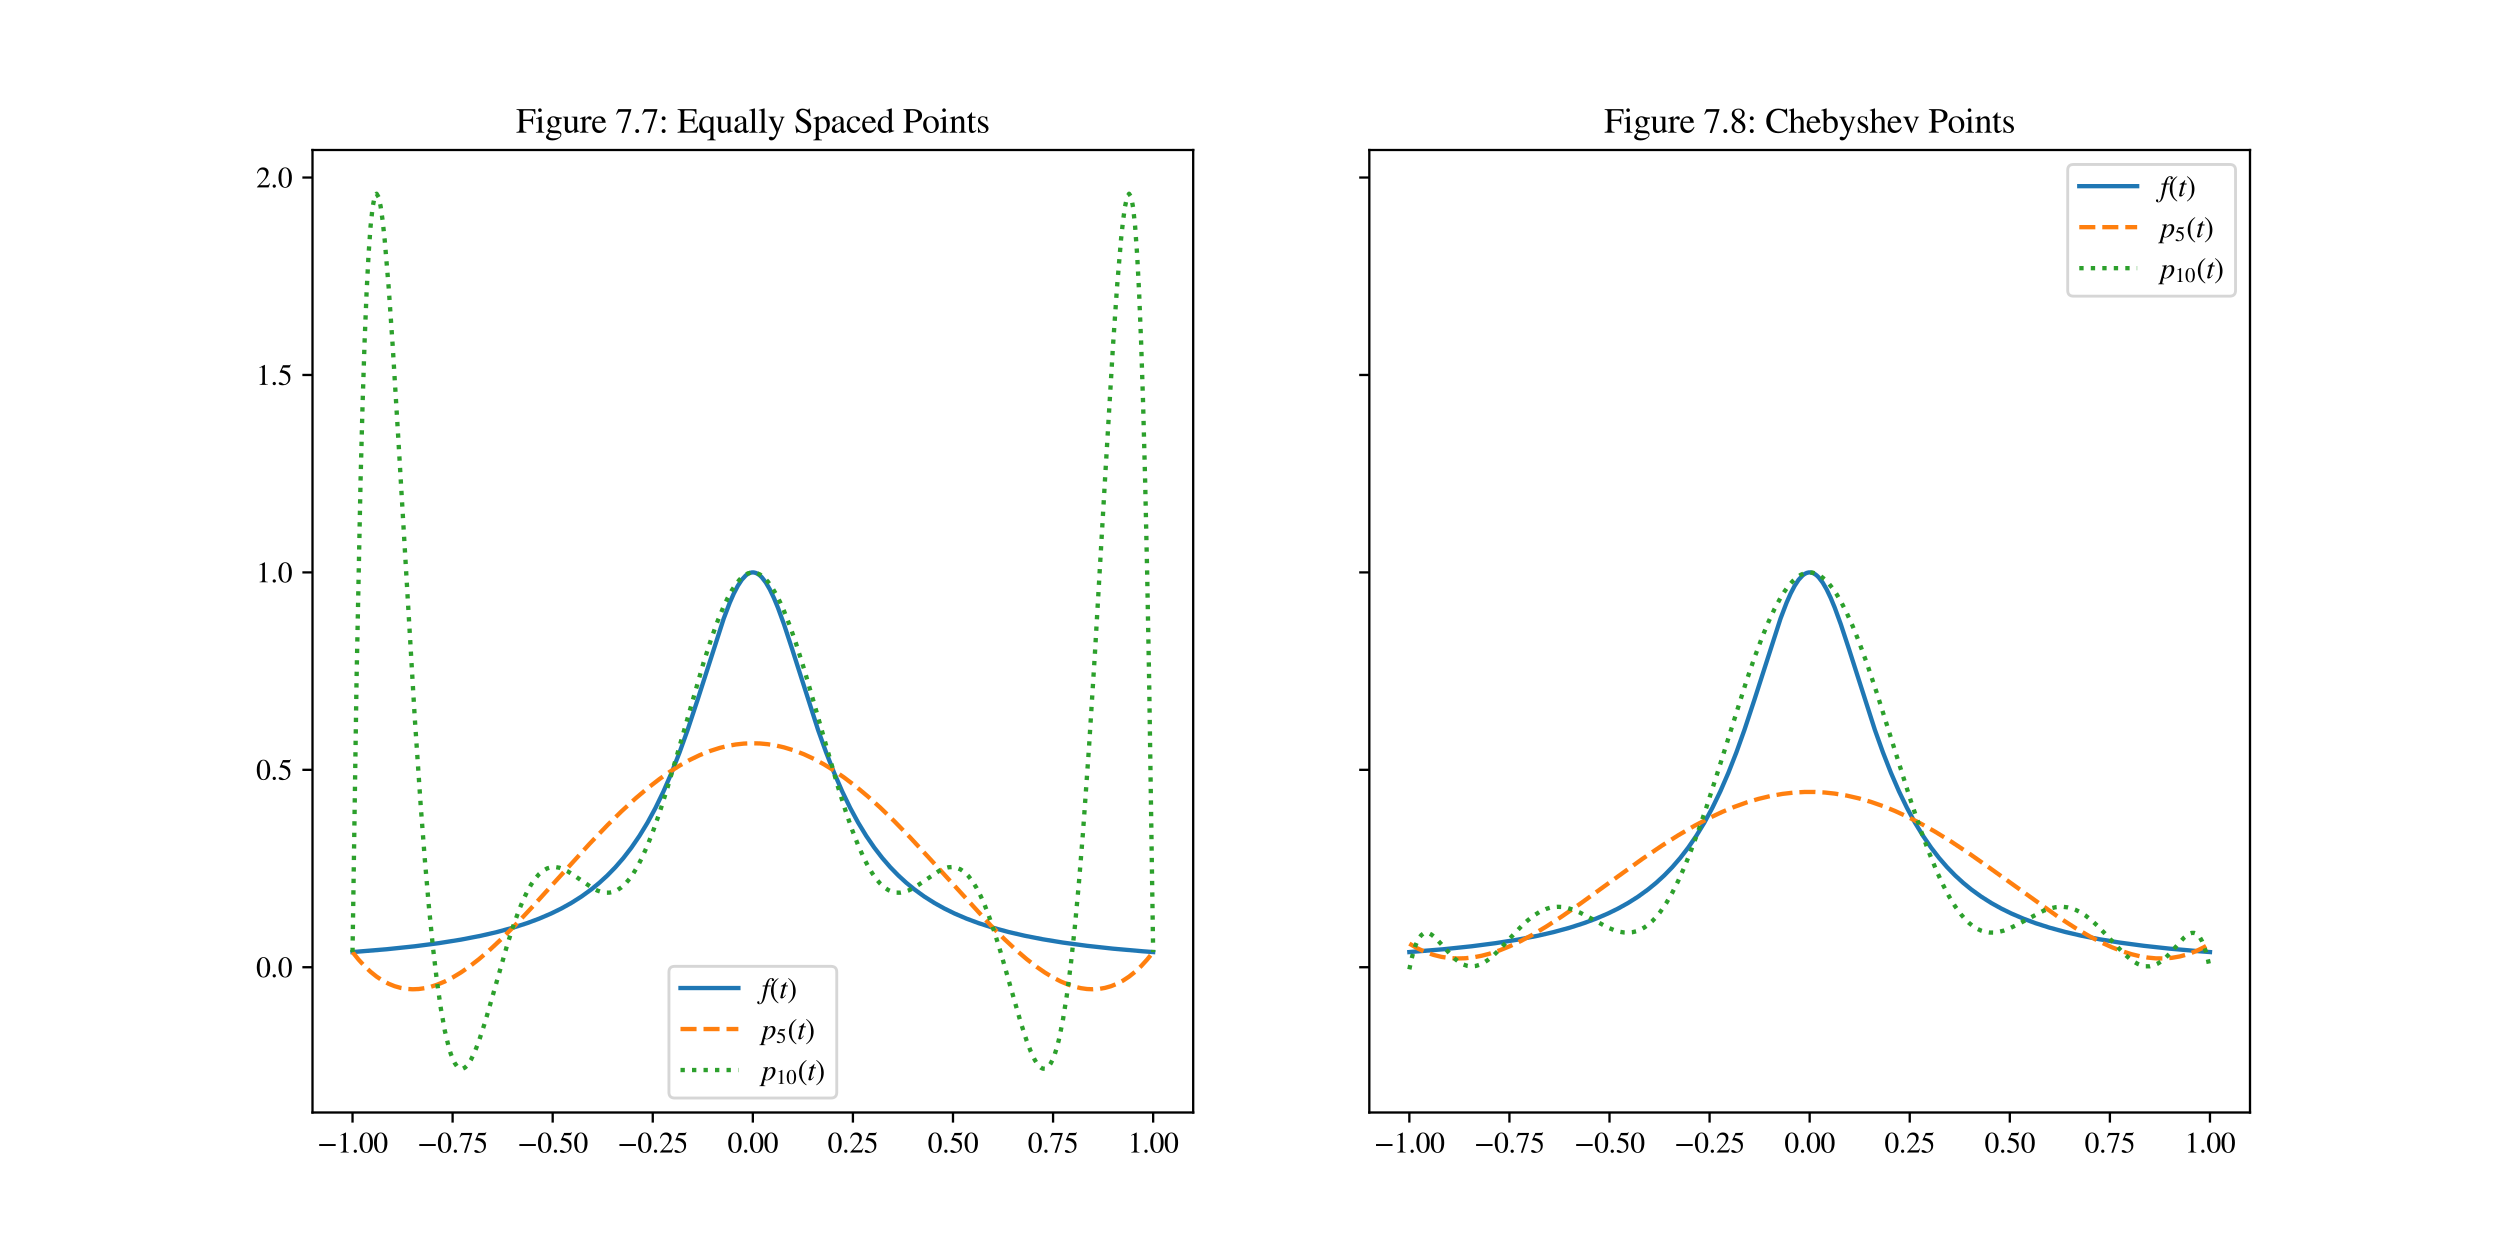 <?xml version="1.0" encoding="utf-8" standalone="no"?>
<!DOCTYPE svg PUBLIC "-//W3C//DTD SVG 1.1//EN"
  "http://www.w3.org/Graphics/SVG/1.1/DTD/svg11.dtd">
<svg xmlns:xlink="http://www.w3.org/1999/xlink" width="864pt" height="432pt" viewBox="0 0 864 432" xmlns="http://www.w3.org/2000/svg" version="1.1">
 <defs>
  <style type="text/css">*{stroke-linejoin: round; stroke-linecap: butt}</style>
 </defs>
 <g id="figure_1">
  <g id="patch_1">
   <path d="M 0 432 
L 864 432 
L 864 0 
L 0 0 
z
" style="fill: #ffffff"/>
  </g>
  <g id="axes_1">
   <g id="patch_2">
    <path d="M 108 384.48 
L 412.364 384.48 
L 412.364 51.84 
L 108 51.84 
z
" style="fill: #ffffff"/>
   </g>
   <g id="matplotlib.axis_1">
    <g id="xtick_1">
     <g id="line2d_1">
      <defs>
       <path id="m4198bbc410" d="M 0 0 
L 0 3.5 
" style="stroke: #000000; stroke-width: 0.8"/>
      </defs>
      <g>
       <use xlink:href="#m4198bbc410" x="121.835" y="384.48" style="stroke: #000000; stroke-width: 0.8"/>
      </g>
     </g>
     <g id="text_1">
      <!-- −1.00 -->
      <g transform="translate(109.66 398.31) scale(0.1 -0.1)">
       <defs>
        <path id="STIXGeneral-Regular-2212" d="M 3974 1408 
L 410 1408 
L 410 1830 
L 3974 1830 
L 3974 1408 
z
" transform="scale(0.016)"/>
        <path id="STIXGeneral-Regular-31" d="M 2522 0 
L 755 0 
L 755 96 
Q 1107 115 1235 227 
Q 1363 339 1363 608 
L 1363 3482 
Q 1363 3795 1171 3795 
Q 1082 3795 883 3718 
L 710 3654 
L 710 3744 
L 1856 4326 
L 1914 4307 
L 1914 486 
Q 1914 275 2042 185 
Q 2170 96 2522 96 
L 2522 0 
z
" transform="scale(0.016)"/>
        <path id="STIXGeneral-Regular-2e" d="M 1158 275 
Q 1158 134 1052 32 
Q 947 -70 800 -70 
Q 653 -70 550 32 
Q 448 134 448 281 
Q 448 429 553 534 
Q 659 640 806 640 
Q 947 640 1052 531 
Q 1158 422 1158 275 
z
" transform="scale(0.016)"/>
        <path id="STIXGeneral-Regular-30" d="M 3046 2112 
Q 3046 1683 2963 1302 
Q 2880 922 2717 602 
Q 2554 282 2266 96 
Q 1978 -90 1600 -90 
Q 1210 -90 915 108 
Q 621 307 461 640 
Q 301 973 227 1350 
Q 154 1728 154 2150 
Q 154 2746 301 3222 
Q 448 3699 790 4012 
Q 1133 4326 1626 4326 
Q 2253 4326 2649 3712 
Q 3046 3098 3046 2112 
z
M 2432 2080 
Q 2432 3091 2217 3625 
Q 2003 4160 1587 4160 
Q 1190 4160 979 3622 
Q 768 3085 768 2106 
Q 768 1120 979 598 
Q 1190 77 1600 77 
Q 2003 77 2217 598 
Q 2432 1120 2432 2080 
z
" transform="scale(0.016)"/>
       </defs>
       <use xlink:href="#STIXGeneral-Regular-2212"/>
       <use xlink:href="#STIXGeneral-Regular-31" x="68.5"/>
       <use xlink:href="#STIXGeneral-Regular-2e" x="118.5"/>
       <use xlink:href="#STIXGeneral-Regular-30" x="143.5"/>
       <use xlink:href="#STIXGeneral-Regular-30" x="193.5"/>
      </g>
     </g>
    </g>
    <g id="xtick_2">
     <g id="line2d_2">
      <g>
       <use xlink:href="#m4198bbc410" x="156.421" y="384.48" style="stroke: #000000; stroke-width: 0.8"/>
      </g>
     </g>
     <g id="text_2">
      <!-- −0.75 -->
      <g transform="translate(144.246 398.31) scale(0.1 -0.1)">
       <defs>
        <path id="STIXGeneral-Regular-37" d="M 2874 4134 
L 1517 -51 
L 1101 -51 
L 2368 3763 
L 992 3763 
Q 717 3763 582 3667 
Q 448 3571 243 3238 
L 128 3296 
L 512 4237 
L 2874 4237 
L 2874 4134 
z
" transform="scale(0.016)"/>
        <path id="STIXGeneral-Regular-35" d="M 2803 4358 
L 2573 3814 
Q 2534 3731 2400 3731 
L 1158 3731 
L 902 3187 
Q 1606 3053 1920 2896 
Q 2234 2739 2502 2368 
Q 2726 2061 2726 1555 
Q 2726 1094 2576 780 
Q 2426 467 2099 224 
Q 1664 -90 1011 -90 
Q 646 -90 422 19 
Q 198 128 198 307 
Q 198 550 486 550 
Q 717 550 960 352 
Q 1210 147 1414 147 
Q 1747 147 2012 480 
Q 2278 813 2278 1229 
Q 2278 1843 1850 2189 
Q 1293 2637 486 2637 
Q 410 2637 410 2688 
L 416 2720 
L 1114 4237 
L 2438 4237 
Q 2547 4237 2608 4269 
Q 2669 4301 2746 4403 
L 2803 4358 
z
" transform="scale(0.016)"/>
       </defs>
       <use xlink:href="#STIXGeneral-Regular-2212"/>
       <use xlink:href="#STIXGeneral-Regular-30" x="68.5"/>
       <use xlink:href="#STIXGeneral-Regular-2e" x="118.5"/>
       <use xlink:href="#STIXGeneral-Regular-37" x="143.5"/>
       <use xlink:href="#STIXGeneral-Regular-35" x="193.5"/>
      </g>
     </g>
    </g>
    <g id="xtick_3">
     <g id="line2d_3">
      <g>
       <use xlink:href="#m4198bbc410" x="191.008" y="384.48" style="stroke: #000000; stroke-width: 0.8"/>
      </g>
     </g>
     <g id="text_3">
      <!-- −0.50 -->
      <g transform="translate(178.833 398.31) scale(0.1 -0.1)">
       <use xlink:href="#STIXGeneral-Regular-2212"/>
       <use xlink:href="#STIXGeneral-Regular-30" x="68.5"/>
       <use xlink:href="#STIXGeneral-Regular-2e" x="118.5"/>
       <use xlink:href="#STIXGeneral-Regular-35" x="143.5"/>
       <use xlink:href="#STIXGeneral-Regular-30" x="193.5"/>
      </g>
     </g>
    </g>
    <g id="xtick_4">
     <g id="line2d_4">
      <g>
       <use xlink:href="#m4198bbc410" x="225.595" y="384.48" style="stroke: #000000; stroke-width: 0.8"/>
      </g>
     </g>
     <g id="text_4">
      <!-- −0.25 -->
      <g transform="translate(213.42 398.31) scale(0.1 -0.1)">
       <defs>
        <path id="STIXGeneral-Regular-32" d="M 3034 877 
L 2688 0 
L 186 0 
L 186 77 
L 1325 1286 
Q 1773 1754 1965 2144 
Q 2157 2534 2157 2950 
Q 2157 3379 1920 3616 
Q 1683 3853 1267 3853 
Q 922 3853 720 3673 
Q 518 3494 326 3021 
L 192 3053 
Q 301 3648 630 3987 
Q 960 4326 1523 4326 
Q 2054 4326 2380 4006 
Q 2707 3686 2707 3200 
Q 2707 2477 1888 1613 
L 832 486 
L 2330 486 
Q 2541 486 2665 569 
Q 2790 653 2944 915 
L 3034 877 
z
" transform="scale(0.016)"/>
       </defs>
       <use xlink:href="#STIXGeneral-Regular-2212"/>
       <use xlink:href="#STIXGeneral-Regular-30" x="68.5"/>
       <use xlink:href="#STIXGeneral-Regular-2e" x="118.5"/>
       <use xlink:href="#STIXGeneral-Regular-32" x="143.5"/>
       <use xlink:href="#STIXGeneral-Regular-35" x="193.5"/>
      </g>
     </g>
    </g>
    <g id="xtick_5">
     <g id="line2d_5">
      <g>
       <use xlink:href="#m4198bbc410" x="260.182" y="384.48" style="stroke: #000000; stroke-width: 0.8"/>
      </g>
     </g>
     <g id="text_5">
      <!-- 0.00 -->
      <g transform="translate(251.432 398.31) scale(0.1 -0.1)">
       <use xlink:href="#STIXGeneral-Regular-30"/>
       <use xlink:href="#STIXGeneral-Regular-2e" x="50"/>
       <use xlink:href="#STIXGeneral-Regular-30" x="75"/>
       <use xlink:href="#STIXGeneral-Regular-30" x="125"/>
      </g>
     </g>
    </g>
    <g id="xtick_6">
     <g id="line2d_6">
      <g>
       <use xlink:href="#m4198bbc410" x="294.769" y="384.48" style="stroke: #000000; stroke-width: 0.8"/>
      </g>
     </g>
     <g id="text_6">
      <!-- 0.25 -->
      <g transform="translate(286.019 398.31) scale(0.1 -0.1)">
       <use xlink:href="#STIXGeneral-Regular-30"/>
       <use xlink:href="#STIXGeneral-Regular-2e" x="50"/>
       <use xlink:href="#STIXGeneral-Regular-32" x="75"/>
       <use xlink:href="#STIXGeneral-Regular-35" x="125"/>
      </g>
     </g>
    </g>
    <g id="xtick_7">
     <g id="line2d_7">
      <g>
       <use xlink:href="#m4198bbc410" x="329.355" y="384.48" style="stroke: #000000; stroke-width: 0.8"/>
      </g>
     </g>
     <g id="text_7">
      <!-- 0.50 -->
      <g transform="translate(320.605 398.31) scale(0.1 -0.1)">
       <use xlink:href="#STIXGeneral-Regular-30"/>
       <use xlink:href="#STIXGeneral-Regular-2e" x="50"/>
       <use xlink:href="#STIXGeneral-Regular-35" x="75"/>
       <use xlink:href="#STIXGeneral-Regular-30" x="125"/>
      </g>
     </g>
    </g>
    <g id="xtick_8">
     <g id="line2d_8">
      <g>
       <use xlink:href="#m4198bbc410" x="363.942" y="384.48" style="stroke: #000000; stroke-width: 0.8"/>
      </g>
     </g>
     <g id="text_8">
      <!-- 0.75 -->
      <g transform="translate(355.192 398.31) scale(0.1 -0.1)">
       <use xlink:href="#STIXGeneral-Regular-30"/>
       <use xlink:href="#STIXGeneral-Regular-2e" x="50"/>
       <use xlink:href="#STIXGeneral-Regular-37" x="75"/>
       <use xlink:href="#STIXGeneral-Regular-35" x="125"/>
      </g>
     </g>
    </g>
    <g id="xtick_9">
     <g id="line2d_9">
      <g>
       <use xlink:href="#m4198bbc410" x="398.529" y="384.48" style="stroke: #000000; stroke-width: 0.8"/>
      </g>
     </g>
     <g id="text_9">
      <!-- 1.00 -->
      <g transform="translate(389.779 398.31) scale(0.1 -0.1)">
       <use xlink:href="#STIXGeneral-Regular-31"/>
       <use xlink:href="#STIXGeneral-Regular-2e" x="50"/>
       <use xlink:href="#STIXGeneral-Regular-30" x="75"/>
       <use xlink:href="#STIXGeneral-Regular-30" x="125"/>
      </g>
     </g>
    </g>
   </g>
   <g id="matplotlib.axis_2">
    <g id="ytick_1">
     <g id="line2d_10">
      <defs>
       <path id="mdc51bb96e4" d="M 0 0 
L -3.5 0 
" style="stroke: #000000; stroke-width: 0.8"/>
      </defs>
      <g>
       <use xlink:href="#mdc51bb96e4" x="108" y="334.283" style="stroke: #000000; stroke-width: 0.8"/>
      </g>
     </g>
     <g id="text_10">
      <!-- 0.0 -->
      <g transform="translate(88.5 337.698) scale(0.1 -0.1)">
       <use xlink:href="#STIXGeneral-Regular-30"/>
       <use xlink:href="#STIXGeneral-Regular-2e" x="50"/>
       <use xlink:href="#STIXGeneral-Regular-30" x="75"/>
      </g>
     </g>
    </g>
    <g id="ytick_2">
     <g id="line2d_11">
      <g>
       <use xlink:href="#mdc51bb96e4" x="108" y="266.051" style="stroke: #000000; stroke-width: 0.8"/>
      </g>
     </g>
     <g id="text_11">
      <!-- 0.5 -->
      <g transform="translate(88.5 269.466) scale(0.1 -0.1)">
       <use xlink:href="#STIXGeneral-Regular-30"/>
       <use xlink:href="#STIXGeneral-Regular-2e" x="50"/>
       <use xlink:href="#STIXGeneral-Regular-35" x="75"/>
      </g>
     </g>
    </g>
    <g id="ytick_3">
     <g id="line2d_12">
      <g>
       <use xlink:href="#mdc51bb96e4" x="108" y="197.82" style="stroke: #000000; stroke-width: 0.8"/>
      </g>
     </g>
     <g id="text_12">
      <!-- 1.0 -->
      <g transform="translate(88.5 201.234) scale(0.1 -0.1)">
       <use xlink:href="#STIXGeneral-Regular-31"/>
       <use xlink:href="#STIXGeneral-Regular-2e" x="50"/>
       <use xlink:href="#STIXGeneral-Regular-30" x="75"/>
      </g>
     </g>
    </g>
    <g id="ytick_4">
     <g id="line2d_13">
      <g>
       <use xlink:href="#mdc51bb96e4" x="108" y="129.588" style="stroke: #000000; stroke-width: 0.8"/>
      </g>
     </g>
     <g id="text_13">
      <!-- 1.5 -->
      <g transform="translate(88.5 133.003) scale(0.1 -0.1)">
       <use xlink:href="#STIXGeneral-Regular-31"/>
       <use xlink:href="#STIXGeneral-Regular-2e" x="50"/>
       <use xlink:href="#STIXGeneral-Regular-35" x="75"/>
      </g>
     </g>
    </g>
    <g id="ytick_5">
     <g id="line2d_14">
      <g>
       <use xlink:href="#mdc51bb96e4" x="108" y="61.356" style="stroke: #000000; stroke-width: 0.8"/>
      </g>
     </g>
     <g id="text_14">
      <!-- 2.0 -->
      <g transform="translate(88.5 64.771) scale(0.1 -0.1)">
       <use xlink:href="#STIXGeneral-Regular-32"/>
       <use xlink:href="#STIXGeneral-Regular-2e" x="50"/>
       <use xlink:href="#STIXGeneral-Regular-30" x="75"/>
      </g>
     </g>
    </g>
   </g>
   <g id="line2d_15">
    <path d="M 121.835 329.034 
L 133.624 328.058 
L 143.332 327.037 
L 151.654 325.954 
L 159.282 324.739 
L 166.217 323.394 
L 171.764 322.111 
L 177.312 320.596 
L 182.167 319.035 
L 186.327 317.486 
L 190.488 315.702 
L 193.956 314.002 
L 197.423 312.074 
L 200.89 309.879 
L 204.358 307.37 
L 207.131 305.099 
L 209.905 302.559 
L 212.679 299.712 
L 215.453 296.515 
L 218.227 292.92 
L 221.001 288.873 
L 223.775 284.32 
L 226.549 279.203 
L 229.322 273.467 
L 232.096 267.07 
L 234.87 259.99 
L 237.644 252.248 
L 241.111 241.767 
L 250.127 213.739 
L 252.207 208.286 
L 253.594 205.141 
L 254.981 202.477 
L 256.368 200.364 
L 257.755 198.862 
L 258.448 198.353 
L 259.142 198.012 
L 259.835 197.841 
L 260.529 197.841 
L 261.222 198.012 
L 261.915 198.353 
L 262.609 198.862 
L 263.302 199.534 
L 264.689 201.348 
L 266.076 203.744 
L 267.463 206.658 
L 268.85 210.016 
L 270.931 215.713 
L 273.704 224.13 
L 282.72 252.248 
L 285.493 259.99 
L 288.267 267.07 
L 291.041 273.467 
L 293.815 279.203 
L 296.589 284.32 
L 299.363 288.873 
L 302.137 292.92 
L 304.911 296.515 
L 307.684 299.712 
L 310.458 302.559 
L 313.232 305.099 
L 316.006 307.37 
L 319.473 309.879 
L 322.941 312.074 
L 326.408 314.002 
L 329.875 315.702 
L 334.036 317.486 
L 338.197 319.035 
L 343.051 320.596 
L 348.599 322.111 
L 354.147 323.394 
L 360.388 324.615 
L 367.323 325.751 
L 375.644 326.872 
L 384.66 327.858 
L 395.062 328.772 
L 398.529 329.034 
L 398.529 329.034 
" clip-path="url(#p6e915c32c0)" style="fill: none; stroke: #1f77b4; stroke-width: 1.5; stroke-linecap: square"/>
   </g>
   <g id="line2d_16">
    <path d="M 121.835 329.034 
L 123.915 331.63 
L 125.996 333.9 
L 128.076 335.859 
L 130.156 337.519 
L 132.237 338.892 
L 134.317 339.991 
L 136.398 340.829 
L 138.478 341.417 
L 140.558 341.768 
L 142.639 341.893 
L 144.719 341.803 
L 146.8 341.51 
L 148.88 341.025 
L 150.96 340.359 
L 153.734 339.207 
L 156.508 337.776 
L 159.282 336.091 
L 162.056 334.175 
L 165.523 331.489 
L 168.991 328.522 
L 173.151 324.647 
L 178.006 319.78 
L 183.553 313.888 
L 192.569 303.922 
L 203.664 291.715 
L 209.905 285.198 
L 214.76 280.42 
L 219.614 275.962 
L 223.775 272.436 
L 227.935 269.214 
L 231.403 266.779 
L 234.87 264.588 
L 238.338 262.653 
L 241.805 260.983 
L 245.272 259.587 
L 248.74 258.474 
L 251.513 257.791 
L 254.287 257.294 
L 257.061 256.986 
L 259.835 256.868 
L 262.609 256.939 
L 265.383 257.2 
L 268.157 257.649 
L 270.931 258.286 
L 274.398 259.342 
L 277.865 260.681 
L 281.333 262.297 
L 284.8 264.181 
L 288.267 266.321 
L 291.735 268.708 
L 295.895 271.877 
L 300.056 275.355 
L 304.217 279.111 
L 309.071 283.803 
L 314.619 289.503 
L 321.554 296.993 
L 342.358 319.78 
L 347.212 324.647 
L 351.373 328.522 
L 354.84 331.489 
L 358.308 334.175 
L 361.082 336.091 
L 363.855 337.776 
L 366.629 339.207 
L 369.403 340.359 
L 371.484 341.025 
L 373.564 341.51 
L 375.644 341.803 
L 377.725 341.893 
L 379.805 341.768 
L 381.886 341.417 
L 383.966 340.829 
L 386.046 339.991 
L 388.127 338.892 
L 390.207 337.519 
L 392.288 335.859 
L 394.368 333.9 
L 396.449 331.63 
L 398.529 329.034 
L 398.529 329.034 
" clip-path="url(#p6e915c32c0)" style="fill: none; stroke-dasharray: 5.55,2.4; stroke-dashoffset: 0; stroke: #ff7f0e; stroke-width: 1.5"/>
   </g>
   <g id="line2d_17">
    <path d="M 121.835 329.034 
L 123.222 234.999 
L 124.609 166.101 
L 125.302 139.78 
L 125.996 118.246 
L 126.689 101.063 
L 127.382 87.822 
L 128.076 78.137 
L 128.769 71.652 
L 129.463 68.03 
L 130.156 66.96 
L 130.85 68.15 
L 131.543 71.331 
L 132.237 76.25 
L 132.93 82.676 
L 134.317 99.203 
L 135.704 119.384 
L 137.785 153.745 
L 143.332 247.982 
L 145.413 278.675 
L 146.8 296.817 
L 148.187 312.919 
L 149.573 326.904 
L 150.96 338.757 
L 152.347 348.511 
L 153.734 356.24 
L 155.121 362.049 
L 155.815 364.275 
L 156.508 366.071 
L 157.202 367.457 
L 157.895 368.454 
L 158.589 369.081 
L 159.282 369.36 
L 159.976 369.313 
L 160.669 368.96 
L 161.362 368.324 
L 162.056 367.427 
L 162.749 366.29 
L 164.136 363.381 
L 165.523 359.764 
L 167.604 353.361 
L 170.378 343.758 
L 175.232 326.76 
L 177.312 320.223 
L 179.393 314.455 
L 180.78 311.106 
L 182.167 308.184 
L 183.553 305.704 
L 184.94 303.668 
L 186.327 302.07 
L 187.714 300.896 
L 189.101 300.121 
L 190.488 299.717 
L 191.875 299.649 
L 193.262 299.877 
L 194.649 300.357 
L 196.036 301.042 
L 198.116 302.348 
L 205.051 307.105 
L 206.438 307.777 
L 207.825 308.257 
L 209.212 308.509 
L 210.599 308.502 
L 211.986 308.207 
L 213.373 307.603 
L 214.76 306.67 
L 216.147 305.396 
L 217.533 303.772 
L 218.92 301.795 
L 220.307 299.466 
L 221.694 296.792 
L 223.775 292.156 
L 225.855 286.823 
L 227.935 280.866 
L 230.709 272.119 
L 234.177 260.266 
L 243.192 228.855 
L 245.966 220.29 
L 248.046 214.545 
L 250.127 209.508 
L 251.513 206.593 
L 252.9 204.063 
L 254.287 201.94 
L 255.674 200.242 
L 257.061 198.986 
L 258.448 198.18 
L 259.835 197.834 
L 260.529 197.834 
L 261.222 197.95 
L 262.609 198.526 
L 263.996 199.558 
L 265.383 201.037 
L 266.77 202.949 
L 268.157 205.279 
L 269.544 208.004 
L 270.931 211.102 
L 273.011 216.387 
L 275.091 222.343 
L 277.865 231.127 
L 281.333 243.028 
L 289.654 272.119 
L 292.428 280.866 
L 294.509 286.823 
L 296.589 292.156 
L 298.669 296.792 
L 300.056 299.466 
L 301.443 301.795 
L 302.83 303.772 
L 304.217 305.396 
L 305.604 306.67 
L 306.991 307.603 
L 308.378 308.207 
L 309.765 308.502 
L 311.152 308.509 
L 312.539 308.257 
L 313.926 307.777 
L 315.313 307.105 
L 317.393 305.825 
L 325.021 300.677 
L 326.408 300.089 
L 327.795 299.729 
L 329.182 299.644 
L 330.569 299.875 
L 331.956 300.46 
L 333.343 301.431 
L 334.73 302.815 
L 336.117 304.631 
L 337.504 306.889 
L 338.891 309.59 
L 340.278 312.728 
L 341.664 316.283 
L 343.745 322.325 
L 345.825 329.077 
L 349.293 341.276 
L 352.76 353.361 
L 354.84 359.764 
L 356.227 363.381 
L 357.614 366.29 
L 358.308 367.427 
L 359.001 368.324 
L 359.695 368.96 
L 360.388 369.313 
L 361.082 369.36 
L 361.775 369.081 
L 362.469 368.454 
L 363.162 367.457 
L 363.855 366.071 
L 364.549 364.275 
L 365.242 362.049 
L 365.936 359.377 
L 367.323 352.623 
L 368.71 343.893 
L 370.097 333.096 
L 371.484 320.178 
L 372.871 305.129 
L 374.258 287.994 
L 376.338 258.641 
L 378.418 225.573 
L 381.886 165.764 
L 384.66 119.384 
L 386.046 99.203 
L 387.433 82.676 
L 388.127 76.25 
L 388.82 71.331 
L 389.514 68.15 
L 390.207 66.96 
L 390.901 68.03 
L 391.594 71.652 
L 392.288 78.137 
L 392.981 87.822 
L 393.675 101.063 
L 394.368 118.246 
L 395.062 139.78 
L 395.755 166.101 
L 396.449 197.675 
L 397.142 234.999 
L 398.529 329.034 
L 398.529 329.034 
" clip-path="url(#p6e915c32c0)" style="fill: none; stroke-dasharray: 1.5,2.475; stroke-dashoffset: 0; stroke: #2ca02c; stroke-width: 1.5"/>
   </g>
   <g id="patch_3">
    <path d="M 108 384.48 
L 108 51.84 
" style="fill: none; stroke: #000000; stroke-width: 0.8; stroke-linejoin: miter; stroke-linecap: square"/>
   </g>
   <g id="patch_4">
    <path d="M 412.364 384.48 
L 412.364 51.84 
" style="fill: none; stroke: #000000; stroke-width: 0.8; stroke-linejoin: miter; stroke-linecap: square"/>
   </g>
   <g id="patch_5">
    <path d="M 108 384.48 
L 412.364 384.48 
" style="fill: none; stroke: #000000; stroke-width: 0.8; stroke-linejoin: miter; stroke-linecap: square"/>
   </g>
   <g id="patch_6">
    <path d="M 108 51.84 
L 412.364 51.84 
" style="fill: none; stroke: #000000; stroke-width: 0.8; stroke-linejoin: miter; stroke-linecap: square"/>
   </g>
   <g id="text_15">
    <!-- Figure 7.7: Equally Spaced Points -->
    <g transform="translate(178.342 45.84) scale(0.12 -0.12)">
     <defs>
      <path id="STIXGeneral-Regular-46" d="M 3494 3322 
L 3334 3322 
Q 3264 3757 3094 3875 
Q 2925 3994 2349 3994 
L 1504 3994 
Q 1370 3994 1328 3946 
Q 1286 3898 1286 3744 
L 1286 2355 
L 2195 2355 
Q 2598 2355 2736 2470 
Q 2874 2586 2918 2963 
L 3066 2963 
L 3066 1472 
L 2918 1472 
Q 2880 1862 2745 1977 
Q 2611 2093 2195 2093 
L 1286 2093 
L 1286 717 
Q 1286 352 1392 246 
Q 1498 141 1869 122 
L 1869 0 
L 70 0 
L 70 122 
Q 435 147 534 259 
Q 634 371 634 787 
L 634 3526 
Q 634 3878 538 3984 
Q 442 4090 77 4115 
L 77 4237 
L 3462 4237 
L 3494 3322 
z
" transform="scale(0.016)"/>
      <path id="STIXGeneral-Regular-69" d="M 1152 4045 
Q 1152 3904 1056 3811 
Q 960 3718 819 3718 
Q 685 3718 592 3811 
Q 499 3904 499 4045 
Q 499 4179 595 4275 
Q 691 4371 826 4371 
Q 966 4371 1059 4275 
Q 1152 4179 1152 4045 
z
M 1619 0 
L 102 0 
L 102 96 
Q 435 115 521 211 
Q 608 307 608 666 
L 608 2118 
Q 608 2342 563 2432 
Q 518 2522 397 2522 
Q 243 2522 128 2490 
L 128 2592 
L 1120 2944 
L 1146 2918 
L 1146 672 
Q 1146 314 1226 218 
Q 1306 122 1619 96 
L 1619 0 
z
" transform="scale(0.016)"/>
      <path id="STIXGeneral-Regular-67" d="M 3008 2483 
L 2477 2483 
Q 2598 2208 2598 1946 
Q 2598 1453 2265 1203 
Q 1933 954 1600 954 
Q 1530 954 1357 973 
L 1235 986 
Q 1107 947 979 812 
Q 851 678 851 582 
Q 851 435 1350 410 
L 2176 371 
Q 2528 358 2739 172 
Q 2950 -13 2950 -314 
Q 2950 -685 2566 -986 
Q 2035 -1395 1286 -1395 
Q 826 -1395 502 -1212 
Q 179 -1030 179 -774 
Q 179 -595 320 -419 
Q 461 -243 806 6 
Q 602 102 534 172 
Q 467 243 467 346 
Q 467 531 762 787 
Q 909 915 1037 1043 
Q 717 1203 579 1401 
Q 442 1600 442 1901 
Q 442 2336 752 2640 
Q 1062 2944 1510 2944 
Q 1766 2944 2022 2848 
L 2163 2797 
Q 2349 2733 2515 2733 
L 3008 2733 
L 3008 2483 
z
M 973 2163 
L 973 2144 
Q 973 1683 1155 1398 
Q 1338 1114 1632 1114 
Q 1850 1114 1978 1270 
Q 2106 1427 2106 1690 
Q 2106 2112 1914 2464 
Q 1754 2765 1446 2765 
Q 1222 2765 1097 2605 
Q 973 2445 973 2163 
z
M 2771 -410 
Q 2771 -230 2595 -163 
Q 2419 -96 1978 -96 
Q 1344 -96 941 -13 
Q 749 -243 688 -348 
Q 627 -454 627 -563 
Q 627 -774 880 -902 
Q 1133 -1030 1555 -1030 
Q 2099 -1030 2435 -860 
Q 2771 -691 2771 -410 
z
" transform="scale(0.016)"/>
      <path id="STIXGeneral-Regular-75" d="M 3072 320 
L 3072 230 
Q 2573 96 2195 -58 
L 2163 -38 
L 2163 486 
L 2150 486 
Q 1747 -64 1235 -64 
Q 870 -64 662 160 
Q 454 384 454 755 
L 454 2362 
Q 454 2598 371 2688 
Q 288 2778 58 2790 
L 58 2880 
L 992 2880 
L 992 813 
Q 992 595 1123 451 
Q 1254 307 1446 307 
Q 1760 307 1984 506 
Q 2067 582 2099 649 
Q 2131 717 2131 877 
L 2131 2355 
Q 2131 2605 2041 2678 
Q 1952 2752 1658 2771 
L 1658 2880 
L 2669 2880 
L 2669 685 
Q 2669 461 2742 390 
Q 2816 320 3034 320 
L 3072 320 
z
" transform="scale(0.016)"/>
      <path id="STIXGeneral-Regular-72" d="M 1024 2931 
L 1024 2342 
Q 1267 2688 1430 2816 
Q 1594 2944 1792 2944 
Q 1958 2944 2051 2854 
Q 2144 2765 2144 2605 
Q 2144 2470 2077 2393 
Q 2010 2317 1894 2317 
Q 1773 2317 1638 2445 
Q 1536 2541 1472 2541 
Q 1338 2541 1181 2355 
Q 1024 2170 1024 2016 
L 1024 576 
Q 1024 301 1133 205 
Q 1242 109 1568 96 
L 1568 0 
L 32 0 
L 32 96 
Q 339 154 412 224 
Q 486 294 486 538 
L 486 2138 
Q 486 2349 438 2435 
Q 390 2522 269 2522 
Q 166 2522 45 2496 
L 45 2598 
Q 448 2726 992 2944 
L 1024 2931 
z
" transform="scale(0.016)"/>
      <path id="STIXGeneral-Regular-65" d="M 2611 1050 
L 2714 1005 
Q 2330 -64 1376 -64 
Q 813 -64 486 329 
Q 160 723 160 1389 
Q 160 2074 525 2509 
Q 890 2944 1485 2944 
Q 2061 2944 2374 2502 
Q 2560 2246 2592 1773 
L 621 1773 
Q 646 1370 700 1158 
Q 755 947 915 730 
Q 1184 378 1626 378 
Q 1939 378 2153 531 
Q 2368 685 2611 1050 
z
M 634 1978 
L 1939 1978 
Q 1882 2381 1750 2547 
Q 1619 2714 1312 2714 
Q 1043 2714 864 2525 
Q 685 2336 634 1978 
z
" transform="scale(0.016)"/>
      <path id="STIXGeneral-Regular-20" transform="scale(0.016)"/>
      <path id="STIXGeneral-Regular-3a" d="M 1123 2832 
Q 1229 2726 1229 2579 
Q 1229 2432 1126 2329 
Q 1024 2227 877 2227 
Q 730 2227 624 2332 
Q 518 2438 518 2579 
Q 518 2733 620 2835 
Q 723 2938 877 2938 
Q 1018 2938 1123 2832 
z
M 1229 282 
Q 1229 141 1126 35 
Q 1024 -70 877 -70 
Q 730 -70 624 35 
Q 518 141 518 282 
Q 518 435 620 537 
Q 723 640 877 640 
Q 1018 640 1123 534 
Q 1229 429 1229 282 
z
" transform="scale(0.016)"/>
      <path id="STIXGeneral-Regular-45" d="M 3821 1082 
L 3526 0 
L 77 0 
L 77 122 
Q 442 147 538 252 
Q 634 358 634 730 
L 634 3520 
Q 634 3878 534 3987 
Q 435 4096 77 4115 
L 77 4237 
L 3469 4237 
L 3494 3322 
L 3334 3322 
Q 3264 3750 3085 3872 
Q 2906 3994 2349 3994 
L 1510 3994 
Q 1370 3994 1328 3952 
Q 1286 3910 1286 3763 
L 1286 2355 
L 2253 2355 
Q 2656 2355 2787 2470 
Q 2918 2586 2976 2970 
L 3123 2970 
L 3123 1472 
L 2976 1472 
Q 2918 1875 2790 1984 
Q 2662 2093 2253 2093 
L 1286 2093 
L 1286 538 
Q 1286 346 1420 291 
Q 1555 237 1933 237 
L 2163 237 
Q 2848 237 3136 403 
Q 3424 570 3642 1082 
L 3821 1082 
z
" transform="scale(0.016)"/>
      <path id="STIXGeneral-Regular-71" d="M 3123 -1389 
L 1613 -1389 
L 1613 -1280 
Q 1952 -1254 2067 -1158 
Q 2182 -1062 2182 -794 
L 2182 410 
Q 1747 -64 1178 -64 
Q 730 -64 442 320 
Q 154 704 154 1312 
Q 154 2003 560 2473 
Q 966 2944 1562 2944 
Q 1920 2944 2304 2720 
L 2650 2925 
L 2720 2925 
L 2720 -902 
Q 2720 -1107 2797 -1180 
Q 2874 -1254 3123 -1280 
L 3123 -1389 
z
M 2182 813 
L 2182 2131 
Q 2182 2758 1587 2758 
Q 1178 2758 941 2432 
Q 704 2106 704 1542 
Q 704 1210 803 925 
Q 902 640 1062 499 
Q 1254 326 1542 326 
Q 1882 326 2106 531 
Q 2182 602 2182 813 
z
" transform="scale(0.016)"/>
      <path id="STIXGeneral-Regular-61" d="M 2829 422 
L 2829 243 
Q 2586 -64 2253 -64 
Q 1888 -64 1843 403 
L 1837 403 
Q 1427 -64 909 -64 
Q 608 -64 422 112 
Q 237 288 237 602 
Q 237 1050 685 1350 
Q 992 1555 1837 1869 
L 1837 2214 
Q 1837 2502 1699 2646 
Q 1562 2790 1338 2790 
Q 1146 2790 1018 2697 
Q 890 2605 890 2477 
Q 890 2419 909 2348 
Q 928 2278 928 2208 
Q 928 2112 841 2029 
Q 755 1946 634 1946 
Q 525 1946 441 2029 
Q 358 2112 358 2240 
Q 358 2547 685 2752 
Q 986 2944 1421 2944 
Q 1939 2944 2176 2656 
Q 2291 2522 2323 2384 
Q 2355 2246 2355 1946 
L 2355 723 
Q 2355 301 2554 301 
Q 2682 301 2829 422 
z
M 1837 813 
L 1837 1715 
Q 1248 1510 1018 1293 
Q 800 1094 800 800 
Q 800 557 921 432 
Q 1043 307 1242 307 
Q 1453 307 1613 410 
Q 1747 506 1792 589 
Q 1837 672 1837 813 
z
" transform="scale(0.016)"/>
      <path id="STIXGeneral-Regular-6c" d="M 1645 0 
L 134 0 
L 134 96 
Q 435 122 531 221 
Q 627 320 627 589 
L 627 3590 
Q 627 3821 569 3910 
Q 512 4000 358 4000 
Q 224 4000 122 3987 
L 122 4090 
Q 730 4237 1133 4371 
L 1165 4346 
L 1165 557 
Q 1165 288 1254 201 
Q 1344 115 1645 96 
L 1645 0 
z
" transform="scale(0.016)"/>
      <path id="STIXGeneral-Regular-79" d="M 3040 2880 
L 3040 2784 
Q 2925 2771 2854 2700 
Q 2784 2630 2720 2458 
L 1760 -160 
Q 1510 -838 1257 -1116 
Q 1005 -1395 640 -1395 
Q 435 -1395 313 -1289 
Q 192 -1184 192 -1024 
Q 192 -902 272 -816 
Q 352 -730 467 -730 
Q 653 -730 800 -813 
Q 883 -858 966 -858 
Q 1101 -858 1286 -576 
Q 1376 -448 1459 -211 
Q 1542 26 1542 115 
Q 1542 198 1274 762 
L 429 2566 
Q 346 2752 90 2790 
L 90 2880 
L 1402 2880 
L 1402 2784 
Q 1197 2778 1117 2739 
Q 1037 2701 1037 2611 
Q 1037 2541 1120 2349 
L 1837 749 
L 2458 2515 
Q 2483 2573 2483 2630 
Q 2483 2784 2189 2784 
L 2189 2880 
L 3040 2880 
z
" transform="scale(0.016)"/>
      <path id="STIXGeneral-Regular-53" d="M 3002 2963 
L 2842 2963 
Q 2733 3360 2579 3565 
Q 2189 4064 1651 4064 
Q 1357 4064 1181 3894 
Q 1005 3725 1005 3456 
Q 1005 3328 1069 3206 
Q 1133 3085 1206 2998 
Q 1280 2912 1465 2784 
Q 1651 2656 1766 2589 
Q 1882 2522 2150 2362 
Q 2669 2061 2905 1763 
Q 3142 1466 3142 1107 
Q 3142 576 2771 243 
Q 2400 -90 1837 -90 
Q 1421 -90 1082 58 
Q 915 128 781 128 
Q 704 128 653 70 
Q 602 13 602 -83 
L 461 -83 
L 275 1274 
L 416 1274 
Q 845 141 1734 141 
Q 2074 141 2285 342 
Q 2496 544 2496 858 
Q 2496 1158 2310 1363 
Q 2003 1696 1235 2106 
Q 454 2522 454 3206 
Q 454 3718 768 4022 
Q 1082 4326 1568 4326 
Q 1907 4326 2240 4186 
Q 2413 4109 2522 4109 
Q 2688 4109 2726 4326 
L 2861 4326 
L 3002 2963 
z
" transform="scale(0.016)"/>
      <path id="STIXGeneral-Regular-70" d="M 1018 2931 
L 1018 2438 
Q 1421 2944 1939 2944 
Q 2406 2944 2707 2560 
Q 3008 2176 3008 1581 
Q 3008 883 2621 409 
Q 2234 -64 1664 -64 
Q 1466 -64 1328 -6 
Q 1190 51 1018 211 
L 1018 -794 
Q 1018 -1094 1120 -1180 
Q 1222 -1267 1581 -1274 
L 1581 -1389 
L 32 -1389 
L 32 -1280 
Q 314 -1254 397 -1171 
Q 480 -1088 480 -838 
L 480 2157 
Q 480 2381 429 2451 
Q 378 2522 218 2522 
Q 115 2522 58 2515 
L 58 2618 
Q 506 2752 979 2944 
L 1018 2931 
z
M 1018 2138 
L 1018 563 
Q 1018 422 1238 281 
Q 1459 141 1683 141 
Q 2029 141 2243 467 
Q 2458 794 2458 1325 
Q 2458 1888 2243 2224 
Q 2029 2560 1670 2560 
Q 1446 2560 1232 2419 
Q 1018 2278 1018 2138 
z
" transform="scale(0.016)"/>
      <path id="STIXGeneral-Regular-63" d="M 2547 998 
L 2637 941 
Q 2362 403 2112 205 
Q 1786 -64 1376 -64 
Q 845 -64 502 336 
Q 160 736 160 1357 
Q 160 2170 698 2618 
Q 1094 2944 1562 2944 
Q 1965 2944 2256 2749 
Q 2547 2554 2547 2285 
Q 2547 2176 2457 2096 
Q 2368 2016 2246 2016 
Q 2022 2016 1939 2310 
L 1901 2451 
Q 1850 2630 1773 2694 
Q 1696 2758 1523 2758 
Q 1133 2758 893 2451 
Q 653 2144 653 1645 
Q 653 1094 928 745 
Q 1203 397 1645 397 
Q 1920 397 2118 528 
Q 2317 659 2547 998 
z
" transform="scale(0.016)"/>
      <path id="STIXGeneral-Regular-64" d="M 3142 269 
L 2202 -64 
L 2176 -45 
L 2176 365 
Q 1869 -64 1357 -64 
Q 826 -64 499 317 
Q 173 698 173 1312 
Q 173 1990 563 2467 
Q 954 2944 1504 2944 
Q 1850 2944 2176 2669 
L 2176 3667 
Q 2176 3866 2118 3930 
Q 2061 3994 1882 3994 
Q 1792 3994 1741 3987 
L 1741 4090 
Q 2323 4243 2682 4371 
L 2714 4358 
L 2714 730 
Q 2714 506 2768 435 
Q 2822 365 2995 365 
Q 3034 365 3142 371 
L 3142 269 
z
M 2176 653 
L 2176 2125 
Q 2176 2381 1981 2573 
Q 1786 2765 1523 2765 
Q 1158 2765 940 2438 
Q 723 2112 723 1568 
Q 723 979 963 624 
Q 1203 269 1606 269 
Q 1907 269 2080 474 
Q 2176 582 2176 653 
z
" transform="scale(0.016)"/>
      <path id="STIXGeneral-Regular-50" d="M 102 4237 
L 1760 4237 
Q 2669 4237 3149 3834 
Q 3469 3565 3469 3072 
Q 3469 2560 3104 2234 
Q 2835 1990 2553 1916 
Q 2272 1843 1734 1843 
Q 1549 1843 1293 1862 
L 1293 717 
Q 1293 352 1398 246 
Q 1504 141 1894 122 
L 1894 0 
L 102 0 
L 102 122 
Q 474 147 557 256 
Q 640 365 640 781 
L 640 3526 
Q 640 3885 547 3987 
Q 454 4090 102 4115 
L 102 4237 
z
M 1293 3770 
L 1293 2118 
Q 1510 2099 1683 2099 
Q 2202 2099 2486 2352 
Q 2771 2605 2771 3040 
Q 2771 3558 2476 3779 
Q 2182 4000 1517 4000 
Q 1382 4000 1337 3952 
Q 1293 3904 1293 3770 
z
" transform="scale(0.016)"/>
      <path id="STIXGeneral-Regular-6f" d="M 3008 1478 
Q 3008 806 2608 371 
Q 2208 -64 1568 -64 
Q 979 -64 582 368 
Q 186 800 186 1459 
Q 186 2125 582 2534 
Q 979 2944 1626 2944 
Q 2221 2944 2614 2537 
Q 3008 2131 3008 1478 
z
M 2432 1306 
Q 2432 2035 2112 2445 
Q 1856 2765 1504 2765 
Q 1171 2765 966 2493 
Q 762 2221 762 1747 
Q 762 928 1101 435 
Q 1318 115 1677 115 
Q 2029 115 2230 432 
Q 2432 749 2432 1306 
z
" transform="scale(0.016)"/>
      <path id="STIXGeneral-Regular-6e" d="M 3104 0 
L 1773 0 
L 1779 96 
Q 2016 115 2096 233 
Q 2176 352 2176 672 
L 2176 1946 
Q 2176 2592 1709 2592 
Q 1549 2592 1408 2515 
Q 1267 2438 1050 2227 
L 1050 461 
Q 1050 269 1136 192 
Q 1222 115 1466 96 
L 1466 0 
L 115 0 
L 115 96 
Q 358 115 435 214 
Q 512 314 512 602 
L 512 2157 
Q 512 2394 467 2483 
Q 422 2573 288 2573 
Q 160 2573 102 2547 
L 102 2656 
Q 550 2784 979 2944 
L 1030 2925 
L 1030 2426 
L 1037 2426 
Q 1491 2944 1958 2944 
Q 2323 2944 2518 2688 
Q 2714 2432 2714 1958 
L 2714 544 
Q 2714 288 2790 205 
Q 2867 122 3104 96 
L 3104 0 
z
" transform="scale(0.016)"/>
      <path id="STIXGeneral-Regular-74" d="M 1702 493 
L 1786 422 
Q 1478 -64 1011 -64 
Q 448 -64 448 749 
L 448 2675 
L 109 2675 
Q 83 2694 83 2720 
Q 83 2771 192 2842 
Q 435 2982 813 3526 
Q 826 3546 874 3606 
Q 922 3667 941 3706 
Q 986 3706 986 3622 
L 986 2880 
L 1632 2880 
L 1632 2675 
L 986 2675 
L 986 845 
Q 986 538 1062 403 
Q 1139 269 1318 269 
Q 1510 269 1702 493 
z
" transform="scale(0.016)"/>
      <path id="STIXGeneral-Regular-73" d="M 998 1926 
L 1664 1523 
Q 1984 1331 2105 1164 
Q 2227 998 2227 736 
Q 2227 416 1961 176 
Q 1696 -64 1331 -64 
Q 1030 -64 864 -6 
Q 691 51 570 51 
Q 461 51 416 -26 
L 333 -26 
L 333 979 
L 435 979 
Q 538 512 730 294 
Q 922 77 1248 77 
Q 1485 77 1632 211 
Q 1779 346 1779 550 
Q 1779 845 1440 1030 
L 1094 1222 
Q 326 1651 326 2150 
Q 326 2522 566 2730 
Q 806 2938 1210 2938 
Q 1491 2938 1638 2867 
Q 1754 2816 1818 2816 
Q 1862 2816 1920 2880 
L 1990 2880 
L 2022 2010 
L 1926 2010 
Q 1818 2445 1654 2621 
Q 1491 2797 1203 2797 
Q 986 2797 854 2688 
Q 723 2579 723 2362 
Q 723 2253 796 2128 
Q 870 2003 998 1926 
z
" transform="scale(0.016)"/>
     </defs>
     <use xlink:href="#STIXGeneral-Regular-46"/>
     <use xlink:href="#STIXGeneral-Regular-69" x="55.6"/>
     <use xlink:href="#STIXGeneral-Regular-67" x="83.4"/>
     <use xlink:href="#STIXGeneral-Regular-75" x="133.4"/>
     <use xlink:href="#STIXGeneral-Regular-72" x="183.4"/>
     <use xlink:href="#STIXGeneral-Regular-65" x="216.7"/>
     <use xlink:href="#STIXGeneral-Regular-20" x="261.1"/>
     <use xlink:href="#STIXGeneral-Regular-37" x="286.1"/>
     <use xlink:href="#STIXGeneral-Regular-2e" x="336.1"/>
     <use xlink:href="#STIXGeneral-Regular-37" x="361.1"/>
     <use xlink:href="#STIXGeneral-Regular-3a" x="411.1"/>
     <use xlink:href="#STIXGeneral-Regular-20" x="438.9"/>
     <use xlink:href="#STIXGeneral-Regular-45" x="463.9"/>
     <use xlink:href="#STIXGeneral-Regular-71" x="525"/>
     <use xlink:href="#STIXGeneral-Regular-75" x="575"/>
     <use xlink:href="#STIXGeneral-Regular-61" x="625"/>
     <use xlink:href="#STIXGeneral-Regular-6c" x="669.4"/>
     <use xlink:href="#STIXGeneral-Regular-6c" x="697.2"/>
     <use xlink:href="#STIXGeneral-Regular-79" x="725"/>
     <use xlink:href="#STIXGeneral-Regular-20" x="775"/>
     <use xlink:href="#STIXGeneral-Regular-53" x="800"/>
     <use xlink:href="#STIXGeneral-Regular-70" x="855.6"/>
     <use xlink:href="#STIXGeneral-Regular-61" x="905.6"/>
     <use xlink:href="#STIXGeneral-Regular-63" x="950"/>
     <use xlink:href="#STIXGeneral-Regular-65" x="994.4"/>
     <use xlink:href="#STIXGeneral-Regular-64" x="1038.8"/>
     <use xlink:href="#STIXGeneral-Regular-20" x="1088.8"/>
     <use xlink:href="#STIXGeneral-Regular-50" x="1113.8"/>
     <use xlink:href="#STIXGeneral-Regular-6f" x="1169.5"/>
     <use xlink:href="#STIXGeneral-Regular-69" x="1219.5"/>
     <use xlink:href="#STIXGeneral-Regular-6e" x="1247.3"/>
     <use xlink:href="#STIXGeneral-Regular-74" x="1297.3"/>
     <use xlink:href="#STIXGeneral-Regular-73" x="1325.1"/>
    </g>
   </g>
   <g id="legend_1">
    <g id="patch_7">
     <path d="M 233.182 379.48 
L 287.182 379.48 
Q 289.182 379.48 289.182 377.48 
L 289.182 335.969 
Q 289.182 333.969 287.182 333.969 
L 233.182 333.969 
Q 231.182 333.969 231.182 335.969 
L 231.182 377.48 
Q 231.182 379.48 233.182 379.48 
z
" style="fill: #ffffff; opacity: 0.8; stroke: #cccccc; stroke-linejoin: miter"/>
    </g>
    <g id="line2d_18">
     <path d="M 235.182 341.469 
L 245.182 341.469 
L 255.182 341.469 
" style="fill: none; stroke: #1f77b4; stroke-width: 1.5; stroke-linecap: square"/>
    </g>
    <g id="text_16">
     <!-- $f(t)$ -->
     <g transform="translate(263.182 344.969) scale(0.1 -0.1)">
      <defs>
       <path id="STIXGeneral-Italic-66" d="M 262 2739 
L 858 2739 
Q 1107 3546 1318 3846 
Q 1664 4339 2163 4339 
Q 2400 4339 2557 4227 
Q 2714 4115 2714 3942 
Q 2714 3834 2634 3750 
Q 2554 3667 2445 3667 
Q 2355 3667 2281 3737 
Q 2208 3808 2208 3917 
Q 2208 3981 2240 4038 
Q 2272 4096 2272 4115 
Q 2272 4198 2131 4198 
Q 1862 4198 1676 3849 
Q 1491 3501 1350 2739 
L 2035 2739 
L 1997 2534 
L 1306 2534 
L 845 486 
Q 435 -1325 -435 -1325 
Q -653 -1325 -797 -1213 
Q -941 -1101 -941 -934 
Q -941 -826 -870 -746 
Q -800 -666 -698 -666 
Q -589 -666 -521 -733 
Q -454 -800 -454 -902 
Q -454 -947 -483 -1001 
Q -512 -1056 -512 -1088 
Q -512 -1190 -384 -1190 
Q 13 -1190 237 -154 
L 800 2534 
L 218 2534 
L 262 2739 
z
" transform="scale(0.016)"/>
       <path id="STIXGeneral-Regular-28" d="M 1946 -1030 
L 1869 -1133 
Q 1126 -710 716 32 
Q 307 774 307 1613 
Q 307 3386 1888 4326 
L 1946 4224 
Q 1293 3667 1075 3126 
Q 858 2586 858 1632 
Q 858 685 1082 96 
Q 1306 -493 1946 -1030 
z
" transform="scale(0.016)"/>
       <path id="STIXGeneral-Italic-74" d="M 1894 2739 
L 1862 2534 
L 1325 2534 
L 768 435 
Q 755 384 755 346 
Q 755 243 851 243 
Q 928 243 1030 342 
Q 1133 442 1370 749 
L 1453 704 
Q 1158 256 969 93 
Q 781 -70 538 -70 
Q 243 -70 243 166 
Q 243 230 346 640 
L 845 2534 
L 365 2534 
L 358 2573 
Q 358 2688 570 2733 
Q 730 2771 992 2979 
Q 1254 3187 1421 3437 
Q 1459 3494 1510 3494 
Q 1568 3494 1568 3443 
Q 1568 3411 1562 3398 
L 1382 2739 
L 1894 2739 
z
" transform="scale(0.016)"/>
       <path id="STIXGeneral-Regular-29" d="M 186 4224 
L 262 4326 
Q 992 3891 1408 3148 
Q 1824 2406 1824 1581 
Q 1824 -166 243 -1133 
L 186 -1030 
Q 845 -486 1059 54 
Q 1274 595 1274 1562 
Q 1274 2534 1059 3120 
Q 845 3706 186 4224 
z
" transform="scale(0.016)"/>
      </defs>
      <use xlink:href="#STIXGeneral-Italic-66" transform="translate(0 0.203)"/>
      <use xlink:href="#STIXGeneral-Regular-28" transform="translate(27.8 0.203)"/>
      <use xlink:href="#STIXGeneral-Italic-74" transform="translate(61.1 0.203)"/>
      <use xlink:href="#STIXGeneral-Regular-29" transform="translate(88.9 0.203)"/>
     </g>
    </g>
    <g id="line2d_19">
     <path d="M 235.182 355.639 
L 245.182 355.639 
L 255.182 355.639 
" style="fill: none; stroke-dasharray: 5.55,2.4; stroke-dashoffset: 0; stroke: #ff7f0e; stroke-width: 1.5"/>
    </g>
    <g id="text_17">
     <!-- $p_5(t)$ -->
     <g transform="translate(263.182 359.139) scale(0.1 -0.1)">
      <defs>
       <path id="STIXGeneral-Italic-70" d="M 1376 2739 
L 1190 2099 
Q 1670 2822 2285 2822 
Q 2637 2822 2829 2611 
Q 3021 2400 3021 2022 
Q 3021 1235 2422 582 
Q 1824 -70 1120 -70 
Q 890 -70 678 38 
Q 422 -1018 422 -1024 
Q 422 -1126 508 -1168 
Q 595 -1210 819 -1210 
L 819 -1312 
L -480 -1312 
L -480 -1210 
Q -275 -1203 -188 -1120 
Q -102 -1037 -45 -806 
L 691 1958 
Q 794 2330 794 2413 
Q 794 2586 512 2586 
L 371 2586 
L 358 2682 
L 1357 2822 
Q 1389 2822 1389 2797 
Q 1382 2765 1376 2739 
z
M 2445 2003 
Q 2445 2285 2352 2416 
Q 2259 2547 2048 2547 
Q 1798 2547 1548 2329 
Q 1299 2112 1184 1818 
Q 1043 1453 905 953 
Q 768 454 768 294 
Q 768 186 854 118 
Q 941 51 1075 51 
Q 1574 51 2003 659 
Q 2445 1274 2445 2003 
z
" transform="scale(0.016)"/>
      </defs>
      <use xlink:href="#STIXGeneral-Italic-70" transform="translate(0 0.406)"/>
      <use xlink:href="#STIXGeneral-Regular-35" transform="translate(50.4 -12.822) scale(0.7)"/>
      <use xlink:href="#STIXGeneral-Regular-28" transform="translate(89.809 0.406)"/>
      <use xlink:href="#STIXGeneral-Italic-74" transform="translate(123.109 0.406)"/>
      <use xlink:href="#STIXGeneral-Regular-29" transform="translate(150.909 0.406)"/>
     </g>
    </g>
    <g id="line2d_20">
     <path d="M 235.182 369.81 
L 245.182 369.81 
L 255.182 369.81 
" style="fill: none; stroke-dasharray: 1.5,2.475; stroke-dashoffset: 0; stroke: #2ca02c; stroke-width: 1.5"/>
    </g>
    <g id="text_18">
     <!-- $p_{10}(t)$ -->
     <g transform="translate(263.182 373.31) scale(0.1 -0.1)">
      <use xlink:href="#STIXGeneral-Italic-70" transform="translate(0 0.406)"/>
      <use xlink:href="#STIXGeneral-Regular-31" transform="translate(50.4 -12.822) scale(0.7)"/>
      <use xlink:href="#STIXGeneral-Regular-30" transform="translate(85.4 -12.822) scale(0.7)"/>
      <use xlink:href="#STIXGeneral-Regular-28" transform="translate(124.809 0.406)"/>
      <use xlink:href="#STIXGeneral-Italic-74" transform="translate(158.109 0.406)"/>
      <use xlink:href="#STIXGeneral-Regular-29" transform="translate(185.909 0.406)"/>
     </g>
    </g>
   </g>
  </g>
  <g id="axes_2">
   <g id="patch_8">
    <path d="M 473.236 384.48 
L 777.6 384.48 
L 777.6 51.84 
L 473.236 51.84 
z
" style="fill: #ffffff"/>
   </g>
   <g id="matplotlib.axis_3">
    <g id="xtick_10">
     <g id="line2d_21">
      <g>
       <use xlink:href="#m4198bbc410" x="487.071" y="384.48" style="stroke: #000000; stroke-width: 0.8"/>
      </g>
     </g>
     <g id="text_19">
      <!-- −1.00 -->
      <g transform="translate(474.896 398.31) scale(0.1 -0.1)">
       <use xlink:href="#STIXGeneral-Regular-2212"/>
       <use xlink:href="#STIXGeneral-Regular-31" x="68.5"/>
       <use xlink:href="#STIXGeneral-Regular-2e" x="118.5"/>
       <use xlink:href="#STIXGeneral-Regular-30" x="143.5"/>
       <use xlink:href="#STIXGeneral-Regular-30" x="193.5"/>
      </g>
     </g>
    </g>
    <g id="xtick_11">
     <g id="line2d_22">
      <g>
       <use xlink:href="#m4198bbc410" x="521.658" y="384.48" style="stroke: #000000; stroke-width: 0.8"/>
      </g>
     </g>
     <g id="text_20">
      <!-- −0.75 -->
      <g transform="translate(509.483 398.31) scale(0.1 -0.1)">
       <use xlink:href="#STIXGeneral-Regular-2212"/>
       <use xlink:href="#STIXGeneral-Regular-30" x="68.5"/>
       <use xlink:href="#STIXGeneral-Regular-2e" x="118.5"/>
       <use xlink:href="#STIXGeneral-Regular-37" x="143.5"/>
       <use xlink:href="#STIXGeneral-Regular-35" x="193.5"/>
      </g>
     </g>
    </g>
    <g id="xtick_12">
     <g id="line2d_23">
      <g>
       <use xlink:href="#m4198bbc410" x="556.245" y="384.48" style="stroke: #000000; stroke-width: 0.8"/>
      </g>
     </g>
     <g id="text_21">
      <!-- −0.50 -->
      <g transform="translate(544.07 398.31) scale(0.1 -0.1)">
       <use xlink:href="#STIXGeneral-Regular-2212"/>
       <use xlink:href="#STIXGeneral-Regular-30" x="68.5"/>
       <use xlink:href="#STIXGeneral-Regular-2e" x="118.5"/>
       <use xlink:href="#STIXGeneral-Regular-35" x="143.5"/>
       <use xlink:href="#STIXGeneral-Regular-30" x="193.5"/>
      </g>
     </g>
    </g>
    <g id="xtick_13">
     <g id="line2d_24">
      <g>
       <use xlink:href="#m4198bbc410" x="590.831" y="384.48" style="stroke: #000000; stroke-width: 0.8"/>
      </g>
     </g>
     <g id="text_22">
      <!-- −0.25 -->
      <g transform="translate(578.656 398.31) scale(0.1 -0.1)">
       <use xlink:href="#STIXGeneral-Regular-2212"/>
       <use xlink:href="#STIXGeneral-Regular-30" x="68.5"/>
       <use xlink:href="#STIXGeneral-Regular-2e" x="118.5"/>
       <use xlink:href="#STIXGeneral-Regular-32" x="143.5"/>
       <use xlink:href="#STIXGeneral-Regular-35" x="193.5"/>
      </g>
     </g>
    </g>
    <g id="xtick_14">
     <g id="line2d_25">
      <g>
       <use xlink:href="#m4198bbc410" x="625.418" y="384.48" style="stroke: #000000; stroke-width: 0.8"/>
      </g>
     </g>
     <g id="text_23">
      <!-- 0.00 -->
      <g transform="translate(616.668 398.31) scale(0.1 -0.1)">
       <use xlink:href="#STIXGeneral-Regular-30"/>
       <use xlink:href="#STIXGeneral-Regular-2e" x="50"/>
       <use xlink:href="#STIXGeneral-Regular-30" x="75"/>
       <use xlink:href="#STIXGeneral-Regular-30" x="125"/>
      </g>
     </g>
    </g>
    <g id="xtick_15">
     <g id="line2d_26">
      <g>
       <use xlink:href="#m4198bbc410" x="660.005" y="384.48" style="stroke: #000000; stroke-width: 0.8"/>
      </g>
     </g>
     <g id="text_24">
      <!-- 0.25 -->
      <g transform="translate(651.255 398.31) scale(0.1 -0.1)">
       <use xlink:href="#STIXGeneral-Regular-30"/>
       <use xlink:href="#STIXGeneral-Regular-2e" x="50"/>
       <use xlink:href="#STIXGeneral-Regular-32" x="75"/>
       <use xlink:href="#STIXGeneral-Regular-35" x="125"/>
      </g>
     </g>
    </g>
    <g id="xtick_16">
     <g id="line2d_27">
      <g>
       <use xlink:href="#m4198bbc410" x="694.592" y="384.48" style="stroke: #000000; stroke-width: 0.8"/>
      </g>
     </g>
     <g id="text_25">
      <!-- 0.50 -->
      <g transform="translate(685.842 398.31) scale(0.1 -0.1)">
       <use xlink:href="#STIXGeneral-Regular-30"/>
       <use xlink:href="#STIXGeneral-Regular-2e" x="50"/>
       <use xlink:href="#STIXGeneral-Regular-35" x="75"/>
       <use xlink:href="#STIXGeneral-Regular-30" x="125"/>
      </g>
     </g>
    </g>
    <g id="xtick_17">
     <g id="line2d_28">
      <g>
       <use xlink:href="#m4198bbc410" x="729.179" y="384.48" style="stroke: #000000; stroke-width: 0.8"/>
      </g>
     </g>
     <g id="text_26">
      <!-- 0.75 -->
      <g transform="translate(720.429 398.31) scale(0.1 -0.1)">
       <use xlink:href="#STIXGeneral-Regular-30"/>
       <use xlink:href="#STIXGeneral-Regular-2e" x="50"/>
       <use xlink:href="#STIXGeneral-Regular-37" x="75"/>
       <use xlink:href="#STIXGeneral-Regular-35" x="125"/>
      </g>
     </g>
    </g>
    <g id="xtick_18">
     <g id="line2d_29">
      <g>
       <use xlink:href="#m4198bbc410" x="763.765" y="384.48" style="stroke: #000000; stroke-width: 0.8"/>
      </g>
     </g>
     <g id="text_27">
      <!-- 1.00 -->
      <g transform="translate(755.015 398.31) scale(0.1 -0.1)">
       <use xlink:href="#STIXGeneral-Regular-31"/>
       <use xlink:href="#STIXGeneral-Regular-2e" x="50"/>
       <use xlink:href="#STIXGeneral-Regular-30" x="75"/>
       <use xlink:href="#STIXGeneral-Regular-30" x="125"/>
      </g>
     </g>
    </g>
   </g>
   <g id="matplotlib.axis_4">
    <g id="ytick_6">
     <g id="line2d_30">
      <g>
       <use xlink:href="#mdc51bb96e4" x="473.236" y="334.283" style="stroke: #000000; stroke-width: 0.8"/>
      </g>
     </g>
    </g>
    <g id="ytick_7">
     <g id="line2d_31">
      <g>
       <use xlink:href="#mdc51bb96e4" x="473.236" y="266.051" style="stroke: #000000; stroke-width: 0.8"/>
      </g>
     </g>
    </g>
    <g id="ytick_8">
     <g id="line2d_32">
      <g>
       <use xlink:href="#mdc51bb96e4" x="473.236" y="197.82" style="stroke: #000000; stroke-width: 0.8"/>
      </g>
     </g>
    </g>
    <g id="ytick_9">
     <g id="line2d_33">
      <g>
       <use xlink:href="#mdc51bb96e4" x="473.236" y="129.588" style="stroke: #000000; stroke-width: 0.8"/>
      </g>
     </g>
    </g>
    <g id="ytick_10">
     <g id="line2d_34">
      <g>
       <use xlink:href="#mdc51bb96e4" x="473.236" y="61.356" style="stroke: #000000; stroke-width: 0.8"/>
      </g>
     </g>
    </g>
   </g>
   <g id="line2d_35">
    <path d="M 487.071 329.034 
L 498.86 328.058 
L 508.569 327.037 
L 516.89 325.954 
L 524.518 324.739 
L 531.453 323.394 
L 537.001 322.111 
L 542.549 320.596 
L 547.403 319.035 
L 551.564 317.486 
L 555.725 315.702 
L 559.192 314.002 
L 562.659 312.074 
L 566.127 309.879 
L 569.594 307.37 
L 572.368 305.099 
L 575.142 302.559 
L 577.916 299.712 
L 580.689 296.515 
L 583.463 292.92 
L 586.237 288.873 
L 589.011 284.32 
L 591.785 279.203 
L 594.559 273.467 
L 597.333 267.07 
L 600.107 259.99 
L 602.88 252.248 
L 606.348 241.767 
L 615.363 213.739 
L 617.443 208.286 
L 618.83 205.141 
L 620.217 202.477 
L 621.604 200.364 
L 622.991 198.862 
L 623.685 198.353 
L 624.378 198.012 
L 625.071 197.841 
L 625.765 197.841 
L 626.458 198.012 
L 627.152 198.353 
L 627.845 198.862 
L 628.539 199.534 
L 629.926 201.348 
L 631.313 203.744 
L 632.7 206.658 
L 634.087 210.016 
L 636.167 215.713 
L 638.941 224.13 
L 647.956 252.248 
L 650.73 259.99 
L 653.504 267.07 
L 656.278 273.467 
L 659.051 279.203 
L 661.825 284.32 
L 664.599 288.873 
L 667.373 292.92 
L 670.147 296.515 
L 672.921 299.712 
L 675.695 302.559 
L 678.469 305.099 
L 681.242 307.37 
L 684.71 309.879 
L 688.177 312.074 
L 691.644 314.002 
L 695.112 315.702 
L 699.273 317.486 
L 703.433 319.035 
L 708.288 320.596 
L 713.836 322.111 
L 719.383 323.394 
L 725.624 324.615 
L 732.559 325.751 
L 740.881 326.872 
L 749.896 327.858 
L 760.298 328.772 
L 763.765 329.034 
L 763.765 329.034 
" clip-path="url(#p9d1bb98a77)" style="fill: none; stroke: #1f77b4; stroke-width: 1.5; stroke-linecap: square"/>
   </g>
   <g id="line2d_36">
    <path d="M 487.071 326.117 
L 489.845 327.737 
L 492.619 329.027 
L 495.393 330.006 
L 498.167 330.692 
L 500.94 331.101 
L 503.714 331.252 
L 506.488 331.16 
L 509.262 330.842 
L 512.036 330.314 
L 514.81 329.592 
L 518.277 328.439 
L 521.745 327.035 
L 525.212 325.407 
L 529.373 323.197 
L 534.227 320.322 
L 539.775 316.727 
L 546.016 312.403 
L 556.418 304.87 
L 567.514 296.897 
L 574.448 292.19 
L 579.996 288.672 
L 585.544 285.433 
L 590.398 282.864 
L 595.252 280.571 
L 599.413 278.844 
L 603.574 277.349 
L 607.735 276.098 
L 611.896 275.101 
L 616.056 274.364 
L 620.217 273.892 
L 623.685 273.705 
L 627.152 273.705 
L 630.619 273.892 
L 634.087 274.267 
L 638.247 274.96 
L 642.408 275.914 
L 646.569 277.123 
L 650.73 278.578 
L 654.891 280.268 
L 659.051 282.18 
L 663.906 284.673 
L 668.76 287.422 
L 674.308 290.841 
L 680.549 294.979 
L 688.177 300.342 
L 711.755 317.191 
L 717.303 320.75 
L 722.157 323.583 
L 726.318 325.749 
L 729.785 327.334 
L 733.253 328.691 
L 736.72 329.79 
L 739.494 330.465 
L 742.268 330.942 
L 745.042 331.205 
L 747.815 331.238 
L 750.589 331.024 
L 753.363 330.547 
L 756.137 329.79 
L 758.911 328.735 
L 761.685 327.363 
L 763.765 326.117 
L 763.765 326.117 
" clip-path="url(#p9d1bb98a77)" style="fill: none; stroke-dasharray: 5.55,2.4; stroke-dashoffset: 0; stroke: #ff7f0e; stroke-width: 1.5"/>
   </g>
   <g id="line2d_37">
    <path d="M 487.071 335.01 
L 487.765 331.697 
L 488.458 329.004 
L 489.151 326.863 
L 489.845 325.212 
L 490.538 323.992 
L 491.232 323.149 
L 491.925 322.634 
L 492.619 322.401 
L 493.312 322.409 
L 494.006 322.618 
L 494.699 322.994 
L 496.086 324.121 
L 498.167 326.359 
L 501.634 330.243 
L 503.021 331.541 
L 504.408 332.592 
L 505.795 333.36 
L 507.182 333.827 
L 508.569 333.988 
L 509.956 333.85 
L 511.342 333.43 
L 512.729 332.752 
L 514.116 331.847 
L 516.197 330.136 
L 518.277 328.112 
L 522.438 323.628 
L 525.905 320.001 
L 527.986 318.075 
L 530.066 316.429 
L 532.147 315.113 
L 534.227 314.162 
L 535.614 313.738 
L 537.001 313.482 
L 538.388 313.391 
L 539.775 313.457 
L 541.855 313.83 
L 543.936 314.49 
L 546.016 315.384 
L 548.79 316.824 
L 555.725 320.583 
L 557.805 321.44 
L 559.885 322.038 
L 561.272 322.259 
L 562.659 322.317 
L 564.046 322.193 
L 565.433 321.873 
L 566.82 321.343 
L 568.207 320.59 
L 569.594 319.606 
L 570.981 318.383 
L 572.368 316.915 
L 573.755 315.198 
L 575.835 312.156 
L 577.916 308.56 
L 579.996 304.426 
L 582.076 299.782 
L 584.157 294.664 
L 586.931 287.188 
L 589.705 279.091 
L 593.865 266.13 
L 603.574 235.33 
L 606.348 227.266 
L 609.122 219.878 
L 611.202 214.884 
L 613.282 210.432 
L 615.363 206.582 
L 616.75 204.376 
L 618.137 202.472 
L 619.524 200.883 
L 620.911 199.618 
L 622.298 198.684 
L 623.685 198.087 
L 625.071 197.83 
L 626.458 197.916 
L 627.845 198.343 
L 629.232 199.109 
L 630.619 200.209 
L 632.006 201.637 
L 633.393 203.385 
L 634.78 205.442 
L 636.167 207.796 
L 638.247 211.852 
L 640.328 216.491 
L 642.408 221.652 
L 645.182 229.226 
L 648.649 239.558 
L 653.504 254.97 
L 660.438 276.988 
L 663.906 287.188 
L 666.68 294.664 
L 669.453 301.384 
L 671.534 305.862 
L 673.614 309.82 
L 675.695 313.232 
L 677.775 316.088 
L 679.162 317.68 
L 680.549 319.025 
L 681.936 320.128 
L 683.323 320.995 
L 684.71 321.635 
L 686.097 322.059 
L 687.484 322.279 
L 688.871 322.31 
L 690.258 322.168 
L 692.338 321.672 
L 694.418 320.893 
L 697.192 319.542 
L 706.207 314.765 
L 708.288 314.021 
L 710.368 313.546 
L 711.755 313.405 
L 713.142 313.416 
L 714.529 313.589 
L 715.916 313.929 
L 717.303 314.438 
L 718.69 315.113 
L 720.77 316.429 
L 722.851 318.075 
L 724.931 320.001 
L 727.705 322.877 
L 733.946 329.49 
L 736.027 331.319 
L 737.413 332.326 
L 738.8 333.122 
L 740.187 333.674 
L 741.574 333.956 
L 742.961 333.946 
L 744.348 333.632 
L 745.735 333.013 
L 747.122 332.1 
L 748.509 330.92 
L 750.589 328.757 
L 754.75 324.121 
L 756.137 322.994 
L 756.831 322.618 
L 757.524 322.409 
L 758.218 322.401 
L 758.911 322.634 
L 759.604 323.149 
L 760.298 323.992 
L 760.991 325.212 
L 761.685 326.863 
L 762.378 329.004 
L 763.072 331.697 
L 763.765 335.01 
L 763.765 335.01 
" clip-path="url(#p9d1bb98a77)" style="fill: none; stroke-dasharray: 1.5,2.475; stroke-dashoffset: 0; stroke: #2ca02c; stroke-width: 1.5"/>
   </g>
   <g id="patch_9">
    <path d="M 473.236 384.48 
L 473.236 51.84 
" style="fill: none; stroke: #000000; stroke-width: 0.8; stroke-linejoin: miter; stroke-linecap: square"/>
   </g>
   <g id="patch_10">
    <path d="M 777.6 384.48 
L 777.6 51.84 
" style="fill: none; stroke: #000000; stroke-width: 0.8; stroke-linejoin: miter; stroke-linecap: square"/>
   </g>
   <g id="patch_11">
    <path d="M 473.236 384.48 
L 777.6 384.48 
" style="fill: none; stroke: #000000; stroke-width: 0.8; stroke-linejoin: miter; stroke-linecap: square"/>
   </g>
   <g id="patch_12">
    <path d="M 473.236 51.84 
L 777.6 51.84 
" style="fill: none; stroke: #000000; stroke-width: 0.8; stroke-linejoin: miter; stroke-linecap: square"/>
   </g>
   <g id="text_28">
    <!-- Figure 7.8: Chebyshev Points -->
    <g transform="translate(554.407 45.84) scale(0.12 -0.12)">
     <defs>
      <path id="STIXGeneral-Regular-38" d="M 2848 992 
Q 2848 499 2505 204 
Q 2163 -90 1587 -90 
Q 1050 -90 704 204 
Q 358 499 358 954 
Q 358 1293 524 1533 
Q 691 1773 1190 2125 
Q 710 2522 553 2765 
Q 397 3008 397 3328 
Q 397 3782 745 4054 
Q 1094 4326 1638 4326 
Q 2106 4326 2410 4060 
Q 2714 3795 2714 3411 
Q 2714 3059 2531 2848 
Q 2349 2637 1856 2374 
Q 2432 1990 2640 1689 
Q 2848 1389 2848 992 
z
M 2272 3411 
Q 2272 3744 2086 3945 
Q 1901 4147 1574 4147 
Q 1248 4147 1059 3977 
Q 870 3808 870 3513 
Q 870 3219 1059 2979 
Q 1248 2739 1670 2490 
Q 1997 2682 2134 2896 
Q 2272 3110 2272 3411 
z
M 1734 1741 
L 1357 1997 
Q 1075 1766 960 1545 
Q 845 1325 845 1011 
Q 845 576 1065 333 
Q 1286 90 1658 90 
Q 1971 90 2166 285 
Q 2362 480 2362 794 
Q 2362 1082 2214 1299 
Q 2067 1517 1734 1741 
z
" transform="scale(0.016)"/>
      <path id="STIXGeneral-Regular-43" d="M 3930 838 
L 4051 723 
Q 3482 -90 2304 -90 
Q 1376 -90 794 480 
Q 179 1082 179 2080 
Q 179 3014 755 3661 
Q 1357 4326 2310 4326 
Q 2720 4326 3072 4230 
Q 3475 4115 3514 4115 
Q 3725 4115 3782 4326 
L 3910 4326 
L 3968 2874 
L 3821 2874 
Q 3718 3334 3488 3584 
Q 3034 4070 2458 4070 
Q 1747 4070 1334 3548 
Q 922 3027 922 2182 
Q 922 1152 1382 653 
Q 1811 192 2522 192 
Q 2944 192 3251 339 
Q 3558 486 3930 838 
z
" transform="scale(0.016)"/>
      <path id="STIXGeneral-Regular-68" d="M 3117 0 
L 1760 0 
L 1760 96 
Q 2042 128 2118 224 
Q 2195 320 2195 653 
L 2195 1920 
Q 2195 2598 1722 2598 
Q 1530 2598 1370 2508 
Q 1210 2419 1005 2195 
L 1005 653 
Q 1005 320 1081 224 
Q 1158 128 1440 96 
L 1440 0 
L 58 0 
L 58 96 
Q 333 134 400 224 
Q 467 314 467 653 
L 467 3667 
Q 467 3872 406 3933 
Q 346 3994 141 3994 
Q 83 3994 64 3987 
L 64 4090 
L 237 4141 
Q 730 4288 973 4371 
L 1005 4352 
L 1005 2406 
Q 1229 2694 1446 2819 
Q 1664 2944 1946 2944 
Q 2733 2944 2733 1926 
L 2733 653 
Q 2733 320 2793 233 
Q 2854 147 3117 96 
L 3117 0 
z
" transform="scale(0.016)"/>
      <path id="STIXGeneral-Regular-62" d="M 979 4358 
L 979 2406 
Q 1082 2650 1315 2797 
Q 1549 2944 1843 2944 
Q 2349 2944 2672 2541 
Q 2995 2138 2995 1536 
Q 2995 832 2566 384 
Q 2138 -64 1498 -64 
Q 1107 -64 774 67 
Q 442 198 442 358 
L 442 3622 
Q 442 3859 384 3926 
Q 326 3994 128 3994 
Q 83 3994 19 3981 
L 19 4090 
L 211 4147 
Q 864 4346 947 4371 
L 979 4358 
z
M 979 2035 
L 979 474 
Q 979 326 1161 233 
Q 1344 141 1600 141 
Q 1978 141 2195 416 
Q 2432 710 2432 1261 
Q 2432 1888 2182 2240 
Q 1971 2541 1613 2541 
Q 1357 2541 1168 2390 
Q 979 2240 979 2035 
z
" transform="scale(0.016)"/>
      <path id="STIXGeneral-Regular-76" d="M 3053 2880 
L 3053 2784 
Q 2906 2771 2835 2688 
Q 2765 2605 2637 2285 
L 1818 230 
Q 1690 -90 1638 -90 
Q 1587 -90 1523 77 
Q 1510 96 1497 141 
Q 1485 186 1472 211 
L 704 2048 
Q 499 2534 403 2652 
Q 307 2771 122 2784 
L 122 2880 
L 1376 2880 
L 1376 2784 
Q 1210 2771 1146 2732 
Q 1082 2694 1082 2611 
Q 1082 2509 1139 2368 
L 1792 730 
L 2426 2387 
Q 2464 2483 2464 2579 
Q 2464 2758 2163 2784 
L 2163 2880 
L 3053 2880 
z
" transform="scale(0.016)"/>
     </defs>
     <use xlink:href="#STIXGeneral-Regular-46"/>
     <use xlink:href="#STIXGeneral-Regular-69" x="55.6"/>
     <use xlink:href="#STIXGeneral-Regular-67" x="83.4"/>
     <use xlink:href="#STIXGeneral-Regular-75" x="133.4"/>
     <use xlink:href="#STIXGeneral-Regular-72" x="183.4"/>
     <use xlink:href="#STIXGeneral-Regular-65" x="216.7"/>
     <use xlink:href="#STIXGeneral-Regular-20" x="261.1"/>
     <use xlink:href="#STIXGeneral-Regular-37" x="286.1"/>
     <use xlink:href="#STIXGeneral-Regular-2e" x="336.1"/>
     <use xlink:href="#STIXGeneral-Regular-38" x="361.1"/>
     <use xlink:href="#STIXGeneral-Regular-3a" x="411.1"/>
     <use xlink:href="#STIXGeneral-Regular-20" x="438.9"/>
     <use xlink:href="#STIXGeneral-Regular-43" x="463.9"/>
     <use xlink:href="#STIXGeneral-Regular-68" x="530.6"/>
     <use xlink:href="#STIXGeneral-Regular-65" x="580.6"/>
     <use xlink:href="#STIXGeneral-Regular-62" x="625"/>
     <use xlink:href="#STIXGeneral-Regular-79" x="675"/>
     <use xlink:href="#STIXGeneral-Regular-73" x="725"/>
     <use xlink:href="#STIXGeneral-Regular-68" x="763.9"/>
     <use xlink:href="#STIXGeneral-Regular-65" x="813.9"/>
     <use xlink:href="#STIXGeneral-Regular-76" x="858.3"/>
     <use xlink:href="#STIXGeneral-Regular-20" x="908.3"/>
     <use xlink:href="#STIXGeneral-Regular-50" x="933.3"/>
     <use xlink:href="#STIXGeneral-Regular-6f" x="989"/>
     <use xlink:href="#STIXGeneral-Regular-69" x="1039"/>
     <use xlink:href="#STIXGeneral-Regular-6e" x="1066.8"/>
     <use xlink:href="#STIXGeneral-Regular-74" x="1116.8"/>
     <use xlink:href="#STIXGeneral-Regular-73" x="1144.6"/>
    </g>
   </g>
   <g id="legend_2">
    <g id="patch_13">
     <path d="M 716.6 102.351 
L 770.6 102.351 
Q 772.6 102.351 772.6 100.351 
L 772.6 58.84 
Q 772.6 56.84 770.6 56.84 
L 716.6 56.84 
Q 714.6 56.84 714.6 58.84 
L 714.6 100.351 
Q 714.6 102.351 716.6 102.351 
z
" style="fill: #ffffff; opacity: 0.8; stroke: #cccccc; stroke-linejoin: miter"/>
    </g>
    <g id="line2d_38">
     <path d="M 718.6 64.34 
L 728.6 64.34 
L 738.6 64.34 
" style="fill: none; stroke: #1f77b4; stroke-width: 1.5; stroke-linecap: square"/>
    </g>
    <g id="text_29">
     <!-- $f(t)$ -->
     <g transform="translate(746.6 67.84) scale(0.1 -0.1)">
      <use xlink:href="#STIXGeneral-Italic-66" transform="translate(0 0.203)"/>
      <use xlink:href="#STIXGeneral-Regular-28" transform="translate(27.8 0.203)"/>
      <use xlink:href="#STIXGeneral-Italic-74" transform="translate(61.1 0.203)"/>
      <use xlink:href="#STIXGeneral-Regular-29" transform="translate(88.9 0.203)"/>
     </g>
    </g>
    <g id="line2d_39">
     <path d="M 718.6 78.51 
L 728.6 78.51 
L 738.6 78.51 
" style="fill: none; stroke-dasharray: 5.55,2.4; stroke-dashoffset: 0; stroke: #ff7f0e; stroke-width: 1.5"/>
    </g>
    <g id="text_30">
     <!-- $p_5(t)$ -->
     <g transform="translate(746.6 82.01) scale(0.1 -0.1)">
      <use xlink:href="#STIXGeneral-Italic-70" transform="translate(0 0.406)"/>
      <use xlink:href="#STIXGeneral-Regular-35" transform="translate(50.4 -12.822) scale(0.7)"/>
      <use xlink:href="#STIXGeneral-Regular-28" transform="translate(89.809 0.406)"/>
      <use xlink:href="#STIXGeneral-Italic-74" transform="translate(123.109 0.406)"/>
      <use xlink:href="#STIXGeneral-Regular-29" transform="translate(150.909 0.406)"/>
     </g>
    </g>
    <g id="line2d_40">
     <path d="M 718.6 92.681 
L 728.6 92.681 
L 738.6 92.681 
" style="fill: none; stroke-dasharray: 1.5,2.475; stroke-dashoffset: 0; stroke: #2ca02c; stroke-width: 1.5"/>
    </g>
    <g id="text_31">
     <!-- $p_{10}(t)$ -->
     <g transform="translate(746.6 96.181) scale(0.1 -0.1)">
      <use xlink:href="#STIXGeneral-Italic-70" transform="translate(0 0.406)"/>
      <use xlink:href="#STIXGeneral-Regular-31" transform="translate(50.4 -12.822) scale(0.7)"/>
      <use xlink:href="#STIXGeneral-Regular-30" transform="translate(85.4 -12.822) scale(0.7)"/>
      <use xlink:href="#STIXGeneral-Regular-28" transform="translate(124.809 0.406)"/>
      <use xlink:href="#STIXGeneral-Italic-74" transform="translate(158.109 0.406)"/>
      <use xlink:href="#STIXGeneral-Regular-29" transform="translate(185.909 0.406)"/>
     </g>
    </g>
   </g>
  </g>
 </g>
 <defs>
  <clipPath id="p6e915c32c0">
   <rect x="108" y="51.84" width="304.364" height="332.64"/>
  </clipPath>
  <clipPath id="p9d1bb98a77">
   <rect x="473.236" y="51.84" width="304.364" height="332.64"/>
  </clipPath>
 </defs>
</svg>

